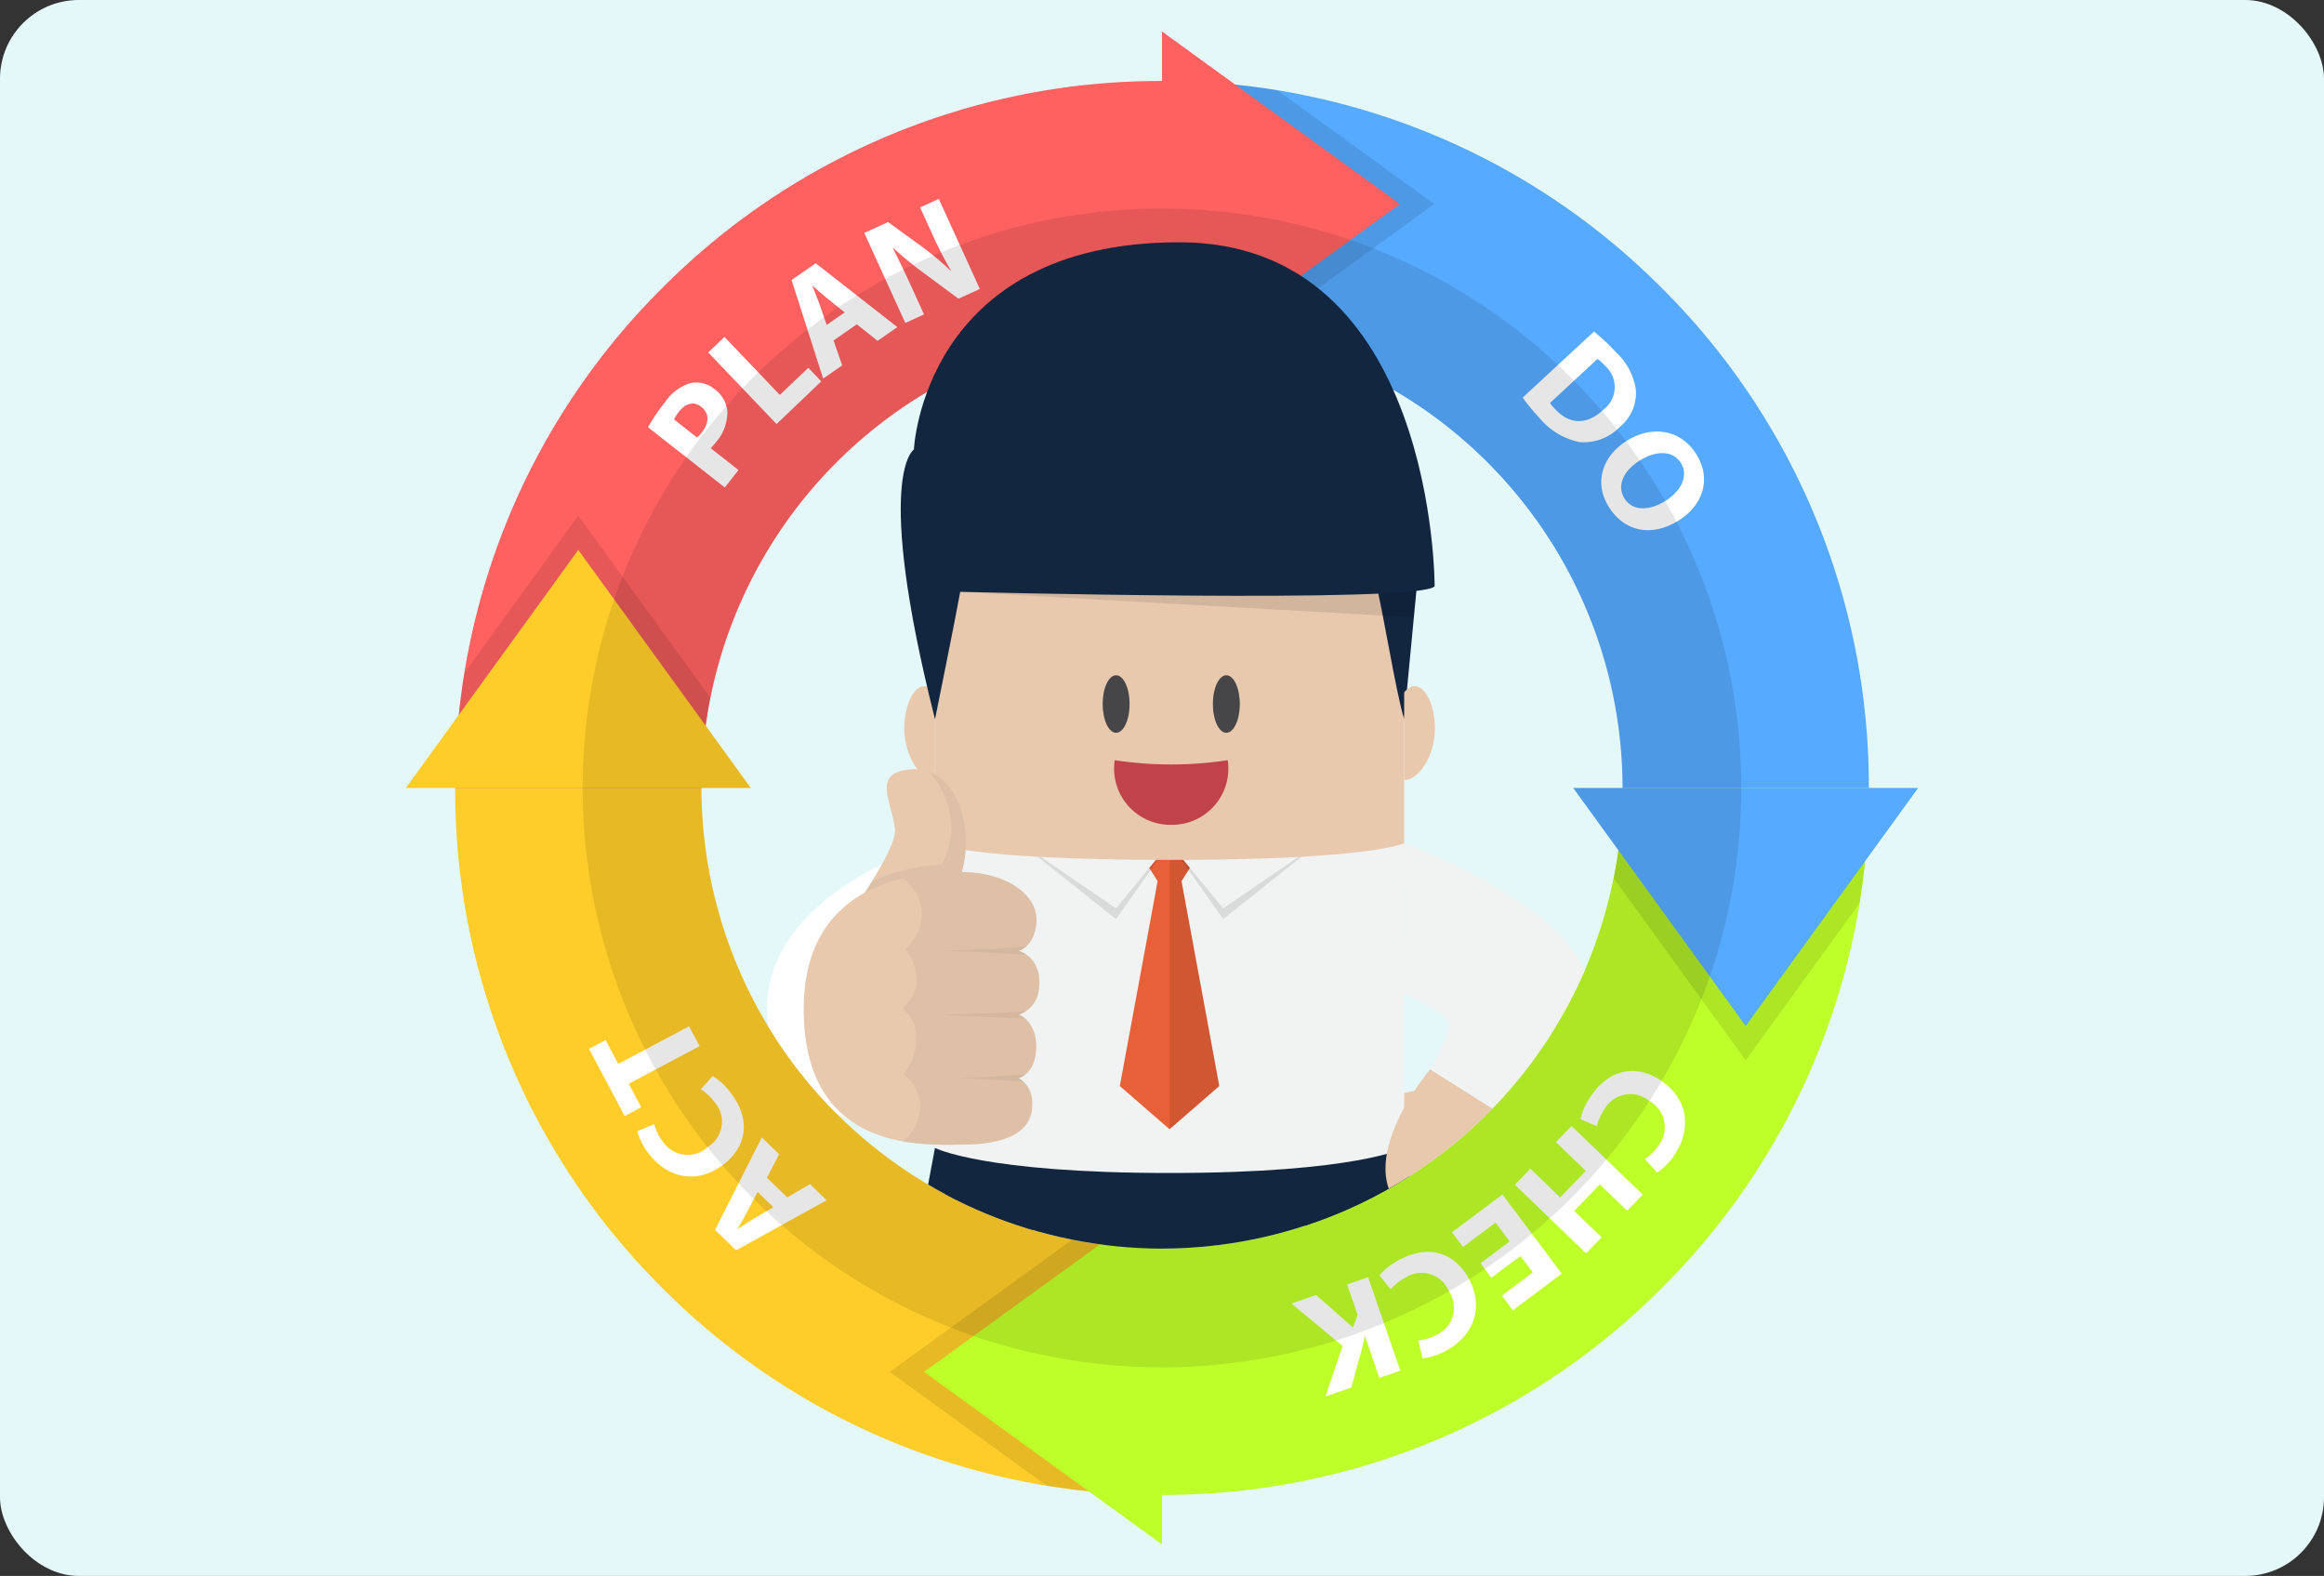 <svg xmlns="http://www.w3.org/2000/svg" xmlns:xlink="http://www.w3.org/1999/xlink" width="295" height="200" viewBox="0 0 295 200">
  <rect x="0" y="0" width="295" height="200" fill="#333333" stroke="none"/>
  <defs>
    <clipPath id="clip-path">
      <path id="Path_169794" data-name="Path 169794" d="M-988.526,87.181v-24.8h-69.948v24.8A58.411,58.411,0,0,0-1081.962,134a58.528,58.528,0,0,0,58.462,58.462A58.528,58.528,0,0,0-965.038,134,58.411,58.411,0,0,0-988.526,87.181Z" fill="none"/>
    </clipPath>
  </defs>
  <g id="t4-i8" transform="translate(1171 -34)">
    <rect id="Rectángulo_36457" data-name="Rectángulo 36457" width="295" height="200" rx="10" transform="translate(-1171 34)" fill="#e5f8f9"/>
    <g id="Group_110685" data-name="Group 110685">
      <g id="Group_110672" data-name="Group 110672">
        <g id="Group_110671" data-name="Group 110671">
          <path id="Path_169737" data-name="Path 169737" d="M-1023.5,223.722v-31.26A58.528,58.528,0,0,0-965.038,134h31.26a89.136,89.136,0,0,1-26.279,63.443A89.136,89.136,0,0,1-1023.5,223.722Z" fill="#bfff29"/>
          <path id="Path_169738" data-name="Path 169738" d="M-1023.5,223.722a89.135,89.135,0,0,1-63.443-26.279A89.136,89.136,0,0,1-1113.222,134h31.26a58.528,58.528,0,0,0,58.462,58.462Z" fill="#ffcd29"/>
          <path id="Path_169739" data-name="Path 169739" d="M-1023.5,192.463v31.26a91.008,91.008,0,0,1-14.647-1.181l-19.916-14.434,23.139-16.769A58.161,58.161,0,0,0-1023.5,192.463Z" opacity="0.1"/>
          <path id="Path_169740" data-name="Path 169740" d="M-1053.708,208.108l30.208-21.892V230Z" fill="#bfff29"/>
          <path id="Path_169741" data-name="Path 169741" d="M-933.777,134a90.707,90.707,0,0,1-1.178,14.624l-14.452,19.943-16.757-23.124A58.324,58.324,0,0,0-965.037,134Z" opacity="0.1"/>
          <path id="Path_169742" data-name="Path 169742" d="M-949.408,164.208-971.3,134h43.783Z" fill="#56aaff"/>
          <path id="Path_169743" data-name="Path 169743" d="M-933.778,134h-31.26A58.528,58.528,0,0,0-1023.5,75.538V44.278a89.136,89.136,0,0,1,63.443,26.279A89.135,89.135,0,0,1-933.778,134Z" fill="#56aaff"/>
          <path id="Path_169744" data-name="Path 169744" d="M-1081.962,134h-31.26a89.134,89.134,0,0,1,26.279-63.443A89.135,89.135,0,0,1-1023.5,44.278v31.26A58.528,58.528,0,0,0-1081.962,134Z" fill="#ff6161"/>
          <g id="Group_110667" data-name="Group 110667">
            <path id="Path_169745" data-name="Path 169745" d="M-1088.746,88.22a23.222,23.222,0,0,1,2.163-3.183,6.025,6.025,0,0,1,3.161-2.4,3.671,3.671,0,0,1,3.116.737,4.015,4.015,0,0,1,1.634,2.749,5.822,5.822,0,0,1-1.477,4.029,7.061,7.061,0,0,1-.642.728l3.535,2.771-1.736,2.215Zm6.225,1.3a4.346,4.346,0,0,0,.645-.7c.931-1.188.905-2.392-.107-3.186-.91-.713-1.947-.508-2.821.607a4.827,4.827,0,0,0-.636.993Z" fill="#fff"/>
            <path id="Path_169746" data-name="Path 169746" d="M-1081.1,78.726l2.063-1.968,7.024,7.362,3.614-3.448,1.647,1.726-5.677,5.416Z" fill="#fff"/>
            <path id="Path_169747" data-name="Path 169747" d="M-1065.193,77.209l1.1,3.159-2.42,1.679-4.005-12.51,3.063-2.124,10.36,8.1-2.511,1.742-2.634-2.1Zm1.408-3.562-2.162-1.744c-.609-.485-1.324-1.123-1.9-1.629l-.03.021c.271.719.66,1.606.906,2.32l.906,2.615Z" fill="#fff"/>
            <path id="Path_169748" data-name="Path 169748" d="M-1056.082,74.987l-5.211-11.428,3.018-1.377,4.284,3.106a36.428,36.428,0,0,1,3.651,3.066l.051-.023a46.643,46.643,0,0,1-2.393-4.664l-1.524-3.341,2.374-1.082,5.212,11.428-2.713,1.237-4.452-3.295a46.717,46.717,0,0,1-3.825-3.13l-.043.04c.756,1.478,1.525,3.073,2.376,4.939l1.569,3.441Z" fill="#fff"/>
          </g>
          <g id="Group_110668" data-name="Group 110668">
            <path id="Path_169749" data-name="Path 169749" d="M-968.665,76.078a25.375,25.375,0,0,1,2.8,2.639,8.077,8.077,0,0,1,2.51,4.686,5.556,5.556,0,0,1-2.029,4.775,6.367,6.367,0,0,1-5.15,1.925,9.01,9.01,0,0,1-5.128-3.15,24.5,24.5,0,0,1-2.054-2.492Zm-5.582,9.057a5.21,5.21,0,0,0,.63.762c1.734,1.9,3.912,2.168,6.113.129a3.6,3.6,0,0,0,.242-5.608,5.925,5.925,0,0,0-.956-.868Z" fill="#fff"/>
            <path id="Path_169750" data-name="Path 169750" d="M-957.9,100.048c-3.489,2.189-6.932,1.4-8.884-1.709-1.981-3.157-.756-6.5,2.275-8.4,3.188-2,6.85-1.46,8.821,1.681C-953.632,94.886-954.959,98.205-957.9,100.048Zm-4.967-7.6c-2.084,1.308-2.938,3.208-1.927,4.818,1.02,1.626,3.152,1.587,5.22.289,1.91-1.2,2.977-3.145,1.937-4.8C-958.652,91.128-960.794,91.151-962.862,92.449Z" fill="#fff"/>
          </g>
          <g id="Group_110669" data-name="Group 110669">
            <path id="Path_169751" data-name="Path 169751" d="M-1071.066,185.965l2.885-1.694,2.116,2.047-11.494,6.357-2.679-2.593,5.937-11.735,2.2,2.126-1.545,2.991Zm-3.767-.689-1.291,2.459c-.358.691-.846,1.516-1.23,2.182l.027.026c.652-.407,1.447-.96,2.1-1.34l2.389-1.4Z" fill="#fff"/>
            <path id="Path_169752" data-name="Path 169752" d="M-1080.523,170.558a8.11,8.11,0,0,1,2.366,2.256c2.606,3.474,1.785,6.884-1.077,9.031-3.43,2.572-7.172,1.558-9.453-1.484a7.393,7.393,0,0,1-1.409-2.81l2.151-.891a6.135,6.135,0,0,0,1.058,2.188,3.779,3.779,0,0,0,5.729.712,3.75,3.75,0,0,0,.865-5.68,7.078,7.078,0,0,0-1.748-1.648Z" fill="#fff"/>
            <path id="Path_169753" data-name="Path 169753" d="M-1091.183,171.538l1.582,2.979-2.106,1.119-4.528-8.525,2.106-1.119,1.609,3.028,8.985-4.773,1.337,2.518Z" fill="#fff"/>
          </g>
          <g id="Group_110670" data-name="Group 110670">
            <path id="Path_169754" data-name="Path 169754" d="M-970.387,176.028a8.1,8.1,0,0,1,1.368-2.969c2.444-3.59,5.937-3.918,8.895-1.9,3.543,2.412,3.8,6.282,1.655,9.424a7.4,7.4,0,0,1-2.2,2.243l-1.539-1.747a6.127,6.127,0,0,0,1.728-1.709,3.78,3.78,0,0,0-1.18-5.652,3.751,3.751,0,0,0-5.655,1.02,7.073,7.073,0,0,0-.993,2.188Z" fill="#fff"/>
            <path id="Path_169755" data-name="Path 169755" d="M-964.451,187.663l-3.475-3.35-3.246,3.367,3.474,3.35-1.966,2.039-9.042-8.717,1.966-2.039,3.783,3.647,3.247-3.367-3.783-3.647,1.979-2.053,9.042,8.717Z" fill="#fff"/>
            <path id="Path_169756" data-name="Path 169756" d="M-983.076,194.318l3.7-2.77-1.787-2.387-4.133,3.093-1.4-1.865,6.415-4.8,7.528,10.056-6.207,4.646-1.4-1.865,3.924-2.937-1.563-2.089-3.7,2.77Z" fill="#fff"/>
            <path id="Path_169757" data-name="Path 169757" d="M-995.9,195.866a8.1,8.1,0,0,1,2.584-2c3.824-2.055,7.073-.733,8.766,2.419,2.029,3.775.466,7.323-2.883,9.122a7.417,7.417,0,0,1-2.989.972l-.559-2.26a6.124,6.124,0,0,0,2.322-.719,3.777,3.777,0,0,0,1.562-5.556,3.75,3.75,0,0,0-5.485-1.707,7.072,7.072,0,0,0-1.891,1.482Z" fill="#fff"/>
            <path id="Path_169758" data-name="Path 169758" d="M-993.25,207.952l-2.66.917-1.81-5.25-.052.019c-.107.549-.243,1.069-.362,1.583l-1.335,4.875-3.294,1.135,2.186-6.41-6.49-5.39,3.136-1.081,4.674,4.124.59-1.6L-1000,197l2.66-.917Z" fill="#fff"/>
          </g>
          <path id="Path_169759" data-name="Path 169759" d="M-988.935,59.892l-23.139,16.769a58.171,58.171,0,0,0-11.428-1.124V44.277a90.715,90.715,0,0,1,14.654,1.184Z" opacity="0.1"/>
          <path id="Path_169760" data-name="Path 169760" d="M-993.292,59.892-1023.5,81.783V38Z" fill="#ff6161"/>
          <path id="Path_169761" data-name="Path 169761" d="M-1080.836,122.556A58.344,58.344,0,0,0-1081.963,134h-31.26a90.664,90.664,0,0,1,1.178-14.617l14.452-19.946Z" opacity="0.1"/>
          <path id="Path_169762" data-name="Path 169762" d="M-1097.592,103.792-1075.7,134h-43.783Z" fill="#ffcd29"/>
        </g>
        <path id="Path_169763" data-name="Path 169763" d="M-953.1,155.264c.04-.133.079-.266.119-.4q.168-.567.328-1.139c.03-.109.059-.218.088-.327q.5-1.833.907-3.7c.039-.179.08-.357.117-.537.068-.324.132-.649.2-.975q.067-.342.131-.685c.057-.306.112-.614.166-.922.044-.257.086-.515.128-.774.046-.288.093-.577.137-.866.047-.316.089-.633.133-.95.034-.252.07-.5.1-.756q.1-.781.179-1.568c.023-.218.041-.437.062-.655.034-.358.067-.717.1-1.077.018-.231.034-.463.051-.694.025-.356.047-.712.067-1.07q.02-.338.036-.675c.018-.389.032-.778.044-1.167.006-.192.014-.384.018-.576q.021-.871.022-1.748h0v0A73.56,73.56,0,0,0-999.583,64.45h0c-.39-.134-.782-.263-1.175-.391l-.364-.118c-.369-.118-.74-.232-1.112-.345l-.426-.126q-.555-.165-1.114-.321l-.374-.1q-1.8-.49-3.643-.891c-.187-.041-.374-.083-.562-.123-.318-.066-.638-.129-.958-.192q-.351-.069-.7-.135-.453-.084-.908-.162c-.262-.046-.525-.088-.788-.131-.284-.046-.569-.092-.854-.135-.321-.048-.644-.091-.966-.135-.233-.031-.464-.066-.7-.1q-.805-.1-1.615-.185c-.215-.022-.431-.04-.646-.061-.361-.034-.722-.067-1.085-.1-.229-.018-.46-.034-.69-.05-.357-.026-.715-.048-1.073-.069l-.674-.035q-.582-.027-1.167-.044c-.192-.006-.384-.014-.576-.018q-.871-.021-1.747-.022h0a73.56,73.56,0,0,0-69.94,50.791c-.037.114-.075.228-.111.343q-.18.564-.351,1.131c-.04.134-.08.267-.119.4q-.168.567-.328,1.137c-.031.111-.059.221-.09.332q-.5,1.83-.9,3.7c-.039.18-.08.359-.118.54-.067.324-.131.648-.2.973q-.067.343-.132.687c-.056.307-.112.613-.165.92-.044.259-.086.518-.128.777-.047.288-.093.575-.136.863-.048.318-.091.638-.135.958-.032.241-.068.482-.1.725q-.1.793-.182,1.593c-.023.216-.041.434-.062.651-.034.36-.067.72-.1,1.081-.018.23-.034.461-.05.691-.026.357-.048.715-.068,1.073q-.019.336-.036.673c-.018.389-.032.78-.044,1.17-.006.191-.014.382-.018.573-.014.582-.022,1.164-.022,1.749v0h0a73.561,73.561,0,0,0,49.613,69.55h0c.39.134.782.263,1.175.391l.364.118q.555.177,1.112.345c.142.043.284.084.426.126q.555.165,1.114.321c.124.035.25.067.374.1q1.8.492,3.645.892c.186.041.372.083.559.122.319.066.638.129.958.192.235.046.469.091.7.135q.453.084.907.162c.263.046.526.089.79.131.284.046.567.092.852.135.322.048.645.091.968.135.232.031.463.066.695.1q.805.1,1.616.185c.213.022.428.04.641.06.363.035.726.068,1.09.1.229.018.458.034.688.05q.537.039,1.075.069l.671.035q.585.027,1.172.044c.191.006.381.014.571.018q.873.021,1.749.022h0a73.558,73.558,0,0,0,69.942-50.8c.037-.112.074-.225.11-.338Q-953.267,155.832-953.1,155.264Zm-70.4,37.2v-6.246l-7.884,5.713A58.551,58.551,0,0,1-1081.963,134h6.263l-5.727-7.9h0a58.551,58.551,0,0,1,57.925-50.56h0v6.246l7.883-5.713A58.552,58.552,0,0,1-965.037,134v0H-971.3l5.727,7.9h0A58.552,58.552,0,0,1-1023.5,192.463Z" opacity="0.1"/>
      </g>
      <g id="Group_110684" data-name="Group 110684">
        <g id="Group_110683" data-name="Group 110683" clip-path="url(#clip-path)">
          <g id="Group_110682" data-name="Group 110682">
            <path id="Path_169764" data-name="Path 169764" d="M-996.216,176.505c.82,3.62,6.334,1.5,6.334,1.5l-.632-2.791-.632-2.792S-997.035,172.885-996.216,176.505Z" fill="#e8c9ae"/>
            <g id="Group_110678" data-name="Group 110678">
              <path id="Path_169765" data-name="Path 169765" d="M-1052.316,179.682l-4.31,22.9s-8.768-5.069-8.768,9.187h18.374l10.533-32.084Z" fill="#12263f"/>
              <path id="Path_169766" data-name="Path 169766" d="M-992.759,179.682l4.31,22.9s8.768-5.069,8.768,9.187h-18.374l-10.533-32.084Z" fill="#12263f"/>
              <path id="Path_169767" data-name="Path 169767" d="M-1051.379,184.1c1.562,7.364,7.493,11.039,14.553,11.486,3.65.232,8.327.391,14.288.391s10.639-.159,14.289-.391c7.06-.447,12.991-4.122,14.552-11.486l.938-4.419h-59.557Z" fill="#12263f"/>
              <path id="Path_169768" data-name="Path 169768" d="M-992.759,141.009v38.673s-6.093,3.183-29.779,3.183-29.778-3.183-29.778-3.183V141.009Z" fill="#f1f2f2"/>
              <g id="Group_110676" data-name="Group 110676">
                <g id="Group_110673" data-name="Group 110673">
                  <path id="Path_169769" data-name="Path 169769" d="M-1021.021,145.828l3.044-4.819h-9.121l3.044,4.819-4.8,26,6.312,5.481,6.312-5.481Z" fill="#e86038"/>
                  <path id="Path_169770" data-name="Path 169770" d="M-1022.538,141.009v36.3l6.312-5.481-4.8-26,3.044-4.819Z" opacity="0.1"/>
                </g>
                <g id="Group_110674" data-name="Group 110674">
                  <path id="Path_169771" data-name="Path 169771" d="M-1022.538,141.009l-6.8,9.637-12.111-9.637Z" opacity="0.1"/>
                  <path id="Path_169772" data-name="Path 169772" d="M-1022.538,141.009l-6.8,8.271-12.111-8.272Z" fill="#f1f2f2"/>
                </g>
                <g id="Group_110675" data-name="Group 110675">
                  <path id="Path_169773" data-name="Path 169773" d="M-1022.538,141.009l6.8,9.637,12.111-9.637Z" opacity="0.1"/>
                  <path id="Path_169774" data-name="Path 169774" d="M-1022.538,141.009l6.8,8.271,12.111-8.272Z" fill="#f1f2f2"/>
                </g>
              </g>
              <path id="Path_169775" data-name="Path 169775" d="M-1019.329,80.993h-6.417c-14.674,0-26.57,11.863-26.57,30.708v29.308s4.1,2.122,29.778,2.122,29.779-2.122,29.779-2.122V111.7C-992.759,92.856-1004.655,80.993-1019.329,80.993Z" fill="#e8c9ae"/>
              <path id="Path_169776" data-name="Path 169776" d="M-992.762,125.278c-1.185-4.013-2.62-13.583-3.726-17.866h5.429Z" fill="#12263f"/>
              <path id="Path_169777" data-name="Path 169777" d="M-992.759,121.864V133c1.809,0,3.9-2.96,3.9-6.61S-990.816,119.569-992.759,121.864Z" fill="#e8c9ae"/>
              <path id="Path_169778" data-name="Path 169778" d="M-1052.316,121.864V133c-1.809,0-3.9-2.96-3.9-6.61S-1054.259,119.569-1052.316,121.864Z" fill="#e8c9ae"/>
              <g id="Group_110677" data-name="Group 110677">
                <path id="Path_169779" data-name="Path 169779" d="M-1022.329,138.675a7.135,7.135,0,0,0,7.172-8.2,47.7,47.7,0,0,1-14.344,0A7.135,7.135,0,0,0-1022.329,138.675Z" fill="#bf4348"/>
                <path id="Path_169780" data-name="Path 169780" d="M-1027.615,123.348c0,2.015-.766,3.649-1.71,3.649s-1.709-1.634-1.709-3.649.765-3.65,1.709-3.65S-1027.615,121.332-1027.615,123.348Z" fill="#464547"/>
                <path id="Path_169781" data-name="Path 169781" d="M-1017.043,123.348c0,2.015.765,3.649,1.709,3.649s1.71-1.634,1.71-3.649-.765-3.65-1.71-3.65S-1017.043,121.332-1017.043,123.348Z" fill="#464547"/>
              </g>
              <path id="Path_169782" data-name="Path 169782" d="M-991.059,107.412l-.472,4.932c-27.963-1.546-57.585-3.239-57.585-3.239l-3.132.195c.966-17.444,12.463-28.308,26.5-28.308h6.417c13.527,0,24.693,10.082,26.354,26.42Z" opacity="0.1"/>
              <path id="Path_169783" data-name="Path 169783" d="M-1052.314,125.278s2.633-12.961,3.2-16.172c0,0,58.155,1.518,60.223-.69,0,0,.144-43.669-32.414-43.669s-33.687,26.3-33.687,26.3S-1060.165,94.163-1052.314,125.278Z" fill="#12263f"/>
            </g>
            <g id="Group_110680" data-name="Group 110680">
              <path id="Path_169784" data-name="Path 169784" d="M-1052.316,141.009s-21.3,6.031-21.3,20.962,21.3,17.294,21.3,17.294V141.009Z" fill="#fff"/>
              <g id="Group_110679" data-name="Group 110679">
                <path id="Path_169785" data-name="Path 169785" d="M-1060.3,153.251a2.88,2.88,0,0,1-1.95-4.361c1.323-2.108,5.05-7.58,4.85-9.6-.359-3.633-3.055-7.211,1.995-7.657,6.637-.587,9.507,10.4,4.35,17.744A8.79,8.79,0,0,1-1060.3,153.251Z" fill="#e8c9ae"/>
                <path id="Path_169786" data-name="Path 169786" d="M-1050.241,148.066c.038-.069.072-.139.109-.208.08-.152.16-.305.235-.459.04-.085.078-.169.117-.254.065-.14.128-.281.188-.422.04-.1.078-.191.116-.286.053-.132.1-.264.152-.4.038-.1.075-.208.11-.312.042-.125.083-.25.122-.375s.068-.222.1-.334.065-.236.1-.355.061-.235.089-.353.049-.225.073-.338c.02-.094.043-.188.061-.282h0c.984-5.175-.808-10.352-4.32-11.727.088.182,4.971,5.388,1.5,11.79a24.554,24.554,0,0,0-8.833,2.1c-.751,1.222-1.474,2.322-1.921,3.034a2.878,2.878,0,0,0,1.949,4.359,10.665,10.665,0,0,0,1.93.169l0,0,.166-.005.177-.006.2-.01c.1-.007.206-.015.31-.025l.173-.02c.086-.01.173-.021.26-.034l.152-.023c.122-.021.245-.044.368-.07.044-.009.088-.02.131-.03.1-.023.2-.048.3-.075l.116-.031c.129-.037.257-.077.386-.12l.123-.044c.117-.042.234-.086.351-.134l.066-.026c.134-.056.267-.117.4-.182l.112-.055c.135-.068.27-.139.4-.216l.047-.029c.124-.072.248-.15.371-.23l.1-.064q.2-.137.4-.286l.07-.055q.178-.138.354-.29c.026-.022.052-.043.077-.066q.2-.173.39-.362l.081-.082q.175-.176.348-.366l.054-.06c.125-.139.248-.287.37-.439l.1-.122c.113-.145.225-.294.336-.45l.03-.041c.15-.214.292-.431.429-.651.026-.042.05-.085.076-.128C-1050.443,148.419-1050.339,148.243-1050.241,148.066Z" opacity="0.05"/>
                <path id="Path_169787" data-name="Path 169787" d="M-1039.466,166.8c0-3.252-2.213-4.037-2.213-4.037s2.621-.626,2.621-4.038-2.621-4.038-2.621-4.038,2.243-.655,2.243-4.037c0-2.853-3.4-5.988-9.749-5.988s-19.792,1.571-19.792,17.4c0,18.627,15.883,17.2,20.2,17.2,4.477,0,8.8-1.11,8.8-5.009a3.56,3.56,0,0,0-1.7-3.416S-1039.466,170.267-1039.466,166.8Z" fill="#e8c9ae"/>
                <path id="Path_169788" data-name="Path 169788" d="M-1041.678,170.832s1.7.772,1.7,3.419c0,3.9-4.323,5.008-8.8,5.008a38.794,38.794,0,0,1-7.6-.4,5.926,5.926,0,0,0,2.2-4.289,5.3,5.3,0,0,0-2.119-4.235,7.433,7.433,0,0,0,1.638-4.523,4.631,4.631,0,0,0-1.837-3.845,5.15,5.15,0,0,0,1.917-3.617,6.681,6.681,0,0,0-1.519-3.887,5.97,5.97,0,0,0,2.081-5.186,6.047,6.047,0,0,0-2.361-3.824,30.876,30.876,0,0,1,7.194-.8c5.94,0,9.3,2.748,9.712,5.441a4.283,4.283,0,0,1,.038.548c0,3.38-2.242,4.037-2.242,4.037s2.619.625,2.619,4.037-2.619,4.037-2.619,4.037,2.211.785,2.211,4.037C-1039.467,170.267-1041.678,170.832-1041.678,170.832Z" opacity="0.05"/>
                <path id="Path_169789" data-name="Path 169789" d="M-1040.7,155.163c-.513-.031-8.933-.5-10.571-.5,0,0,8.238-.248,10.533-.558a2.693,2.693,0,0,1-.94.576A3.189,3.189,0,0,1-1040.7,155.163Z" opacity="0.05"/>
                <path id="Path_169790" data-name="Path 169790" d="M-1041.678,162.759a2.837,2.837,0,0,1,.824.527c-2.475-.119-9.718-.454-11.115-.454,0,0,8.014-.21,11.182-.489A3.219,3.219,0,0,1-1041.678,162.759Z" opacity="0.05"/>
                <path id="Path_169791" data-name="Path 169791" d="M-1041.678,170.832a2.37,2.37,0,0,1,.57.412c-2.218-.132-7.173-.426-8.472-.426,0,0,6.01-.2,8.758-.471A2.411,2.411,0,0,1-1041.678,170.832Z" opacity="0.05"/>
              </g>
            </g>
            <g id="Group_110681" data-name="Group 110681">
              <path id="Path_169792" data-name="Path 169792" d="M-991.506,188.707c9.218,5.817,16.271-10.035,16.271-10.035l-7.109-4.485-7.11-4.486S-1000.724,182.891-991.506,188.707Z" fill="#e8c9ae"/>
              <path id="Path_169793" data-name="Path 169793" d="M-992.759,141.009s23.5,8.652,23.5,19.128a34.349,34.349,0,0,1-5.972,18.535l-14.219-8.971s2.439-4.207,2.322-5.72-5.627-3.844-5.627-3.844Z" fill="#f1f2f2"/>
            </g>
          </g>
        </g>
      </g>
    </g>
  </g>
</svg>
